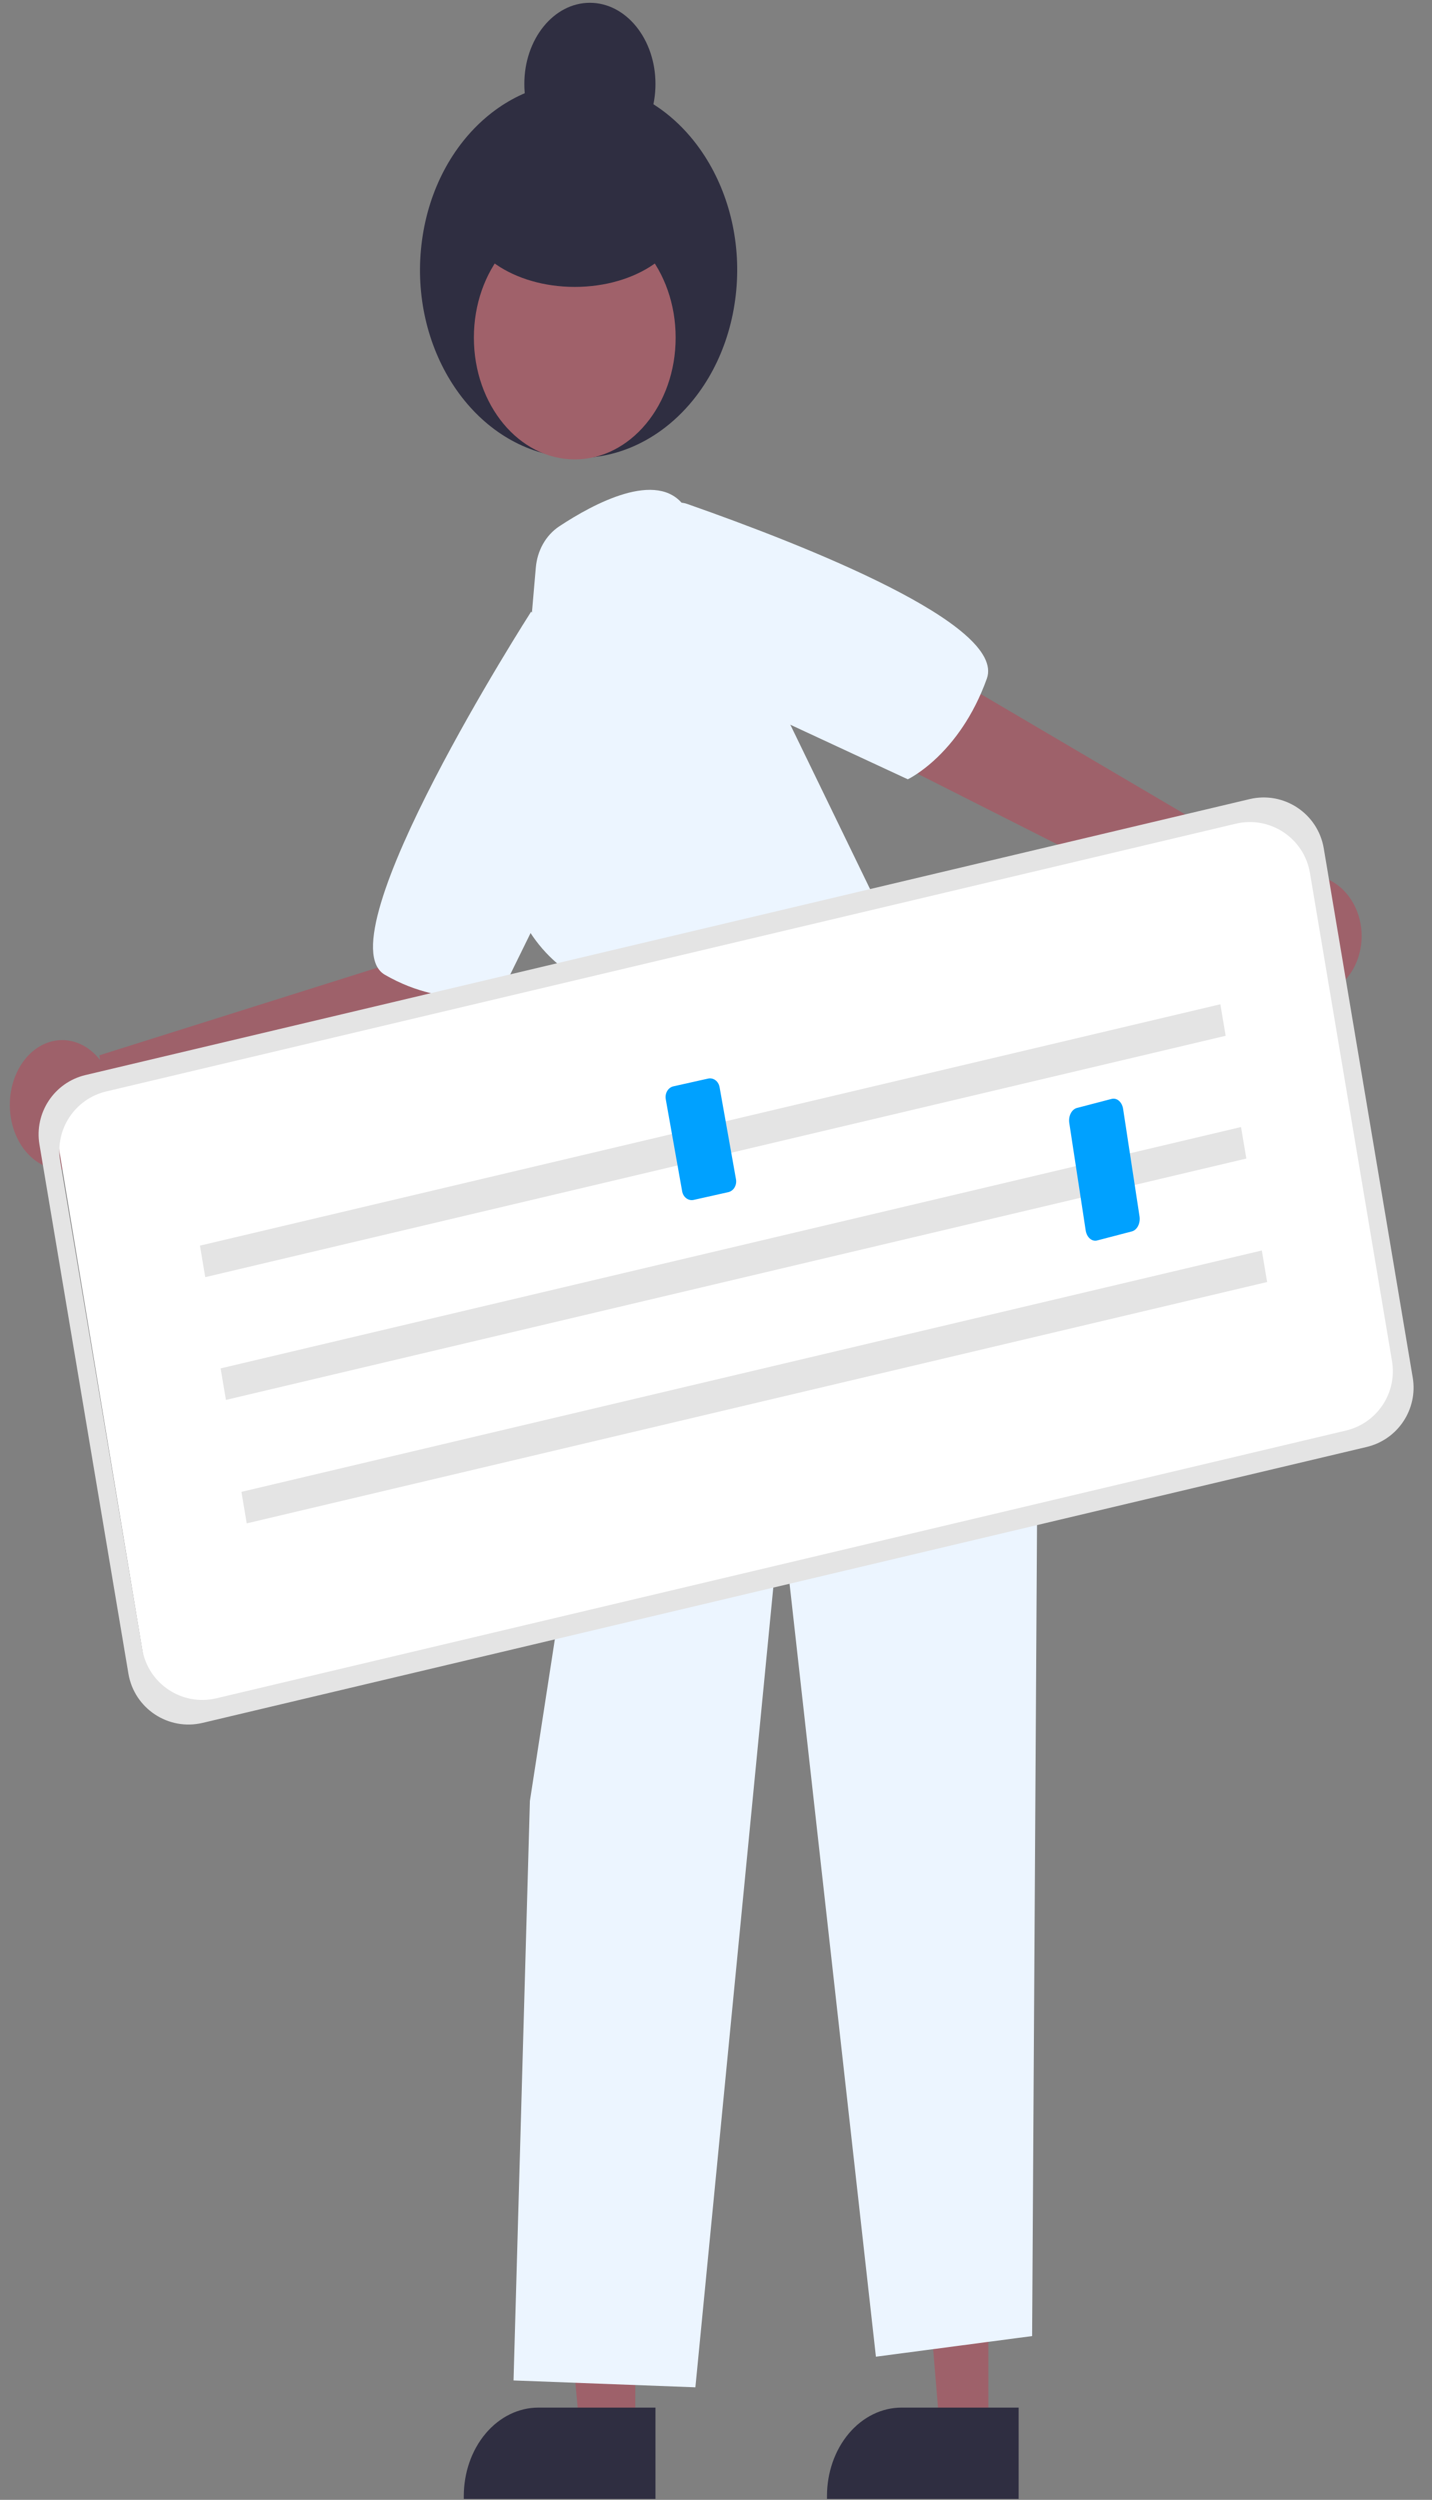 <svg width="141" height="246" viewBox="0 0 141 246" fill="none" xmlns="http://www.w3.org/2000/svg">
<rect x="0" y="0" width="141" height="246" fill="#808080" stroke="none"/>
<path d="M97.319 239.919H92.608L90.367 212.959L97.32 212.96L97.319 239.919Z" fill="#9E616A"/>
<path d="M100.3 245.91L81.427 245.91V245.627C81.427 243.319 82.201 241.105 83.578 239.473C84.956 237.841 86.824 236.924 88.772 236.924H88.773L100.3 236.924L100.3 245.91Z" fill="#2F2E41"/>
<path d="M62.553 239.919H57.168L54.607 212.959L62.553 212.96L62.553 239.919Z" fill="#9E616A"/>
<path d="M64.54 245.91L45.667 245.91V245.627C45.667 243.319 46.441 241.105 47.818 239.473C49.196 237.841 51.064 236.924 53.013 236.924H53.013L64.54 236.924L64.54 245.91Z" fill="#2F2E41"/>
<path d="M47.653 91.648L39.763 90.142L37.214 95.211L9.781 103.85L9.855 104.318C9.08 103.317 8.061 102.656 6.954 102.434C5.847 102.212 4.711 102.442 3.719 103.089C2.727 103.735 1.933 104.763 1.456 106.018C0.979 107.272 0.846 108.684 1.077 110.04C1.308 111.396 1.89 112.622 2.735 113.533C3.58 114.444 4.642 114.99 5.761 115.089C6.88 115.187 7.994 114.833 8.935 114.079C9.876 113.325 10.593 112.213 10.977 110.911L44.199 102.351L47.653 91.648Z" fill="#9E616A"/>
<path d="M128.785 86.097C128.119 86.098 127.459 86.242 126.841 86.522L127.002 86.202L91.266 65.179L86.393 74.143L123.548 92.914C123.683 94.059 124.105 95.136 124.764 96.016C125.423 96.896 126.29 97.541 127.263 97.874C128.235 98.207 129.271 98.215 130.247 97.896C131.224 97.576 132.098 96.944 132.767 96.073C133.435 95.203 133.869 94.132 134.017 92.989C134.165 91.845 134.02 90.677 133.6 89.625C133.18 88.573 132.502 87.68 131.648 87.055C130.794 86.429 129.8 86.096 128.785 86.097H128.785Z" fill="#9E616A"/>
<path d="M72.384 29.532C73.765 19.451 67.984 9.953 59.472 8.317C50.96 6.681 42.939 13.527 41.558 23.608C40.177 33.689 45.957 43.188 54.47 44.824C62.982 46.459 71.002 39.613 72.384 29.532Z" fill="#2F2E41"/>
<path d="M56.593 45.208C62.079 45.208 66.527 39.844 66.527 33.226C66.527 26.609 62.079 21.244 56.593 21.244C51.107 21.244 46.66 26.609 46.66 33.226C46.66 39.844 51.107 45.208 56.593 45.208Z" fill="#A0616A"/>
<path d="M56.593 28.234C62.628 28.234 67.52 24.881 67.52 20.745C67.52 16.609 62.628 13.256 56.593 13.256C50.559 13.256 45.667 16.609 45.667 20.745C45.667 24.881 50.559 28.234 56.593 28.234Z" fill="#2F2E41"/>
<path d="M58.083 16.251C61.649 16.251 64.54 12.675 64.54 8.263C64.54 3.852 61.649 0.275 58.083 0.275C54.517 0.275 51.627 3.852 51.627 8.263C51.627 12.675 54.517 16.251 58.083 16.251Z" fill="#2F2E41"/>
<path d="M52.189 62.446L52.758 55.858C52.901 54.214 53.707 52.692 55.085 51.783C58.401 49.594 64.736 46.158 67.373 49.797L89.191 94.746C89.191 94.746 102.754 100.552 102.274 122.722L101.626 229.885L86.246 231.915L76.907 148.365L68.47 234.927L50.565 234.252L52.176 177.226L60.713 121.946L60.632 103.603L56.871 96.2C56.871 96.2 49.983 92.868 49.791 83.452L49.64 70.217L52.189 62.446Z" fill="#ECF5FF"/>
<path d="M65.533 53.117C63.875 51.479 65.479 48.824 67.678 49.596C79.488 53.739 99.069 61.495 97.167 66.784C94.46 74.311 89.385 76.688 89.385 76.688L69.762 67.577L65.533 53.117Z" fill="#ECF5FF"/>
<path d="M54.889 63.249L52.301 60.186C52.301 60.186 31.661 92.337 37.903 95.929C44.144 99.521 49.385 97.635 49.385 97.635L59.573 76.898L54.889 63.249Z" fill="#ECF5FF"/>
<path d="M14.227 163.672C14.797 167.105 18.16 169.334 21.544 168.523L133.603 141.667C136.666 140.933 138.64 137.955 138.123 134.848L129.753 84.511C129.183 81.078 125.821 78.849 122.436 79.66L10.378 106.516C7.315 107.25 5.341 110.227 5.857 113.334L14.227 163.672Z" fill="white"/>
<path d="M139.102 135.557C139.626 138.674 137.643 141.663 134.568 142.391L19.945 169.544C16.569 170.344 13.22 168.122 12.645 164.701L3.885 112.625C3.361 109.509 5.344 106.52 8.419 105.791L123.042 78.638C126.418 77.839 129.767 80.06 130.342 83.482L139.102 135.557ZM14.006 162.28C14.581 165.702 17.93 167.923 21.306 167.123L132.528 140.776C135.603 140.048 137.586 137.059 137.062 133.942L128.981 85.902C128.406 82.481 125.057 80.259 121.681 81.059L10.459 107.406C7.384 108.135 5.401 111.124 5.925 114.24L14.006 162.28Z" fill="#E4E4E4"/>
<path d="M120.16 98.827L19.688 122.579L20.21 125.682L120.683 101.929L120.16 98.827Z" fill="#E4E4E4"/>
<path d="M122.196 110.907L21.723 134.659L22.246 137.761L122.719 114.009L122.196 110.907Z" fill="#E4E4E4"/>
<path d="M124.244 123.056L23.771 146.809L24.294 149.911L124.767 126.159L124.244 123.056Z" fill="#E4E4E4"/>
<path d="M71.715 117.315L68.297 118.08C68.047 118.135 67.788 118.077 67.576 117.919C67.365 117.761 67.218 117.515 67.168 117.236L65.552 108.168C65.502 107.888 65.554 107.598 65.695 107.361C65.836 107.124 66.056 106.959 66.305 106.903L69.723 106.139C69.973 106.083 70.232 106.141 70.444 106.299C70.655 106.457 70.802 106.703 70.852 106.983L72.468 116.05C72.518 116.33 72.466 116.62 72.325 116.857C72.184 117.095 71.964 117.259 71.715 117.315Z" fill="#00A1FF"/>
<path d="M111.448 121.179L108.03 122.07C107.781 122.135 107.522 122.068 107.31 121.883C107.098 121.698 106.951 121.412 106.901 121.085L105.285 110.507C105.236 110.18 105.287 109.842 105.428 109.565C105.57 109.288 105.789 109.096 106.039 109.031L109.456 108.139C109.706 108.074 109.965 108.142 110.177 108.326C110.389 108.511 110.536 108.798 110.586 109.124L112.202 119.703C112.251 120.029 112.2 120.368 112.058 120.644C111.917 120.921 111.698 121.113 111.448 121.179Z" fill="#00A1FF"/>
</svg>
